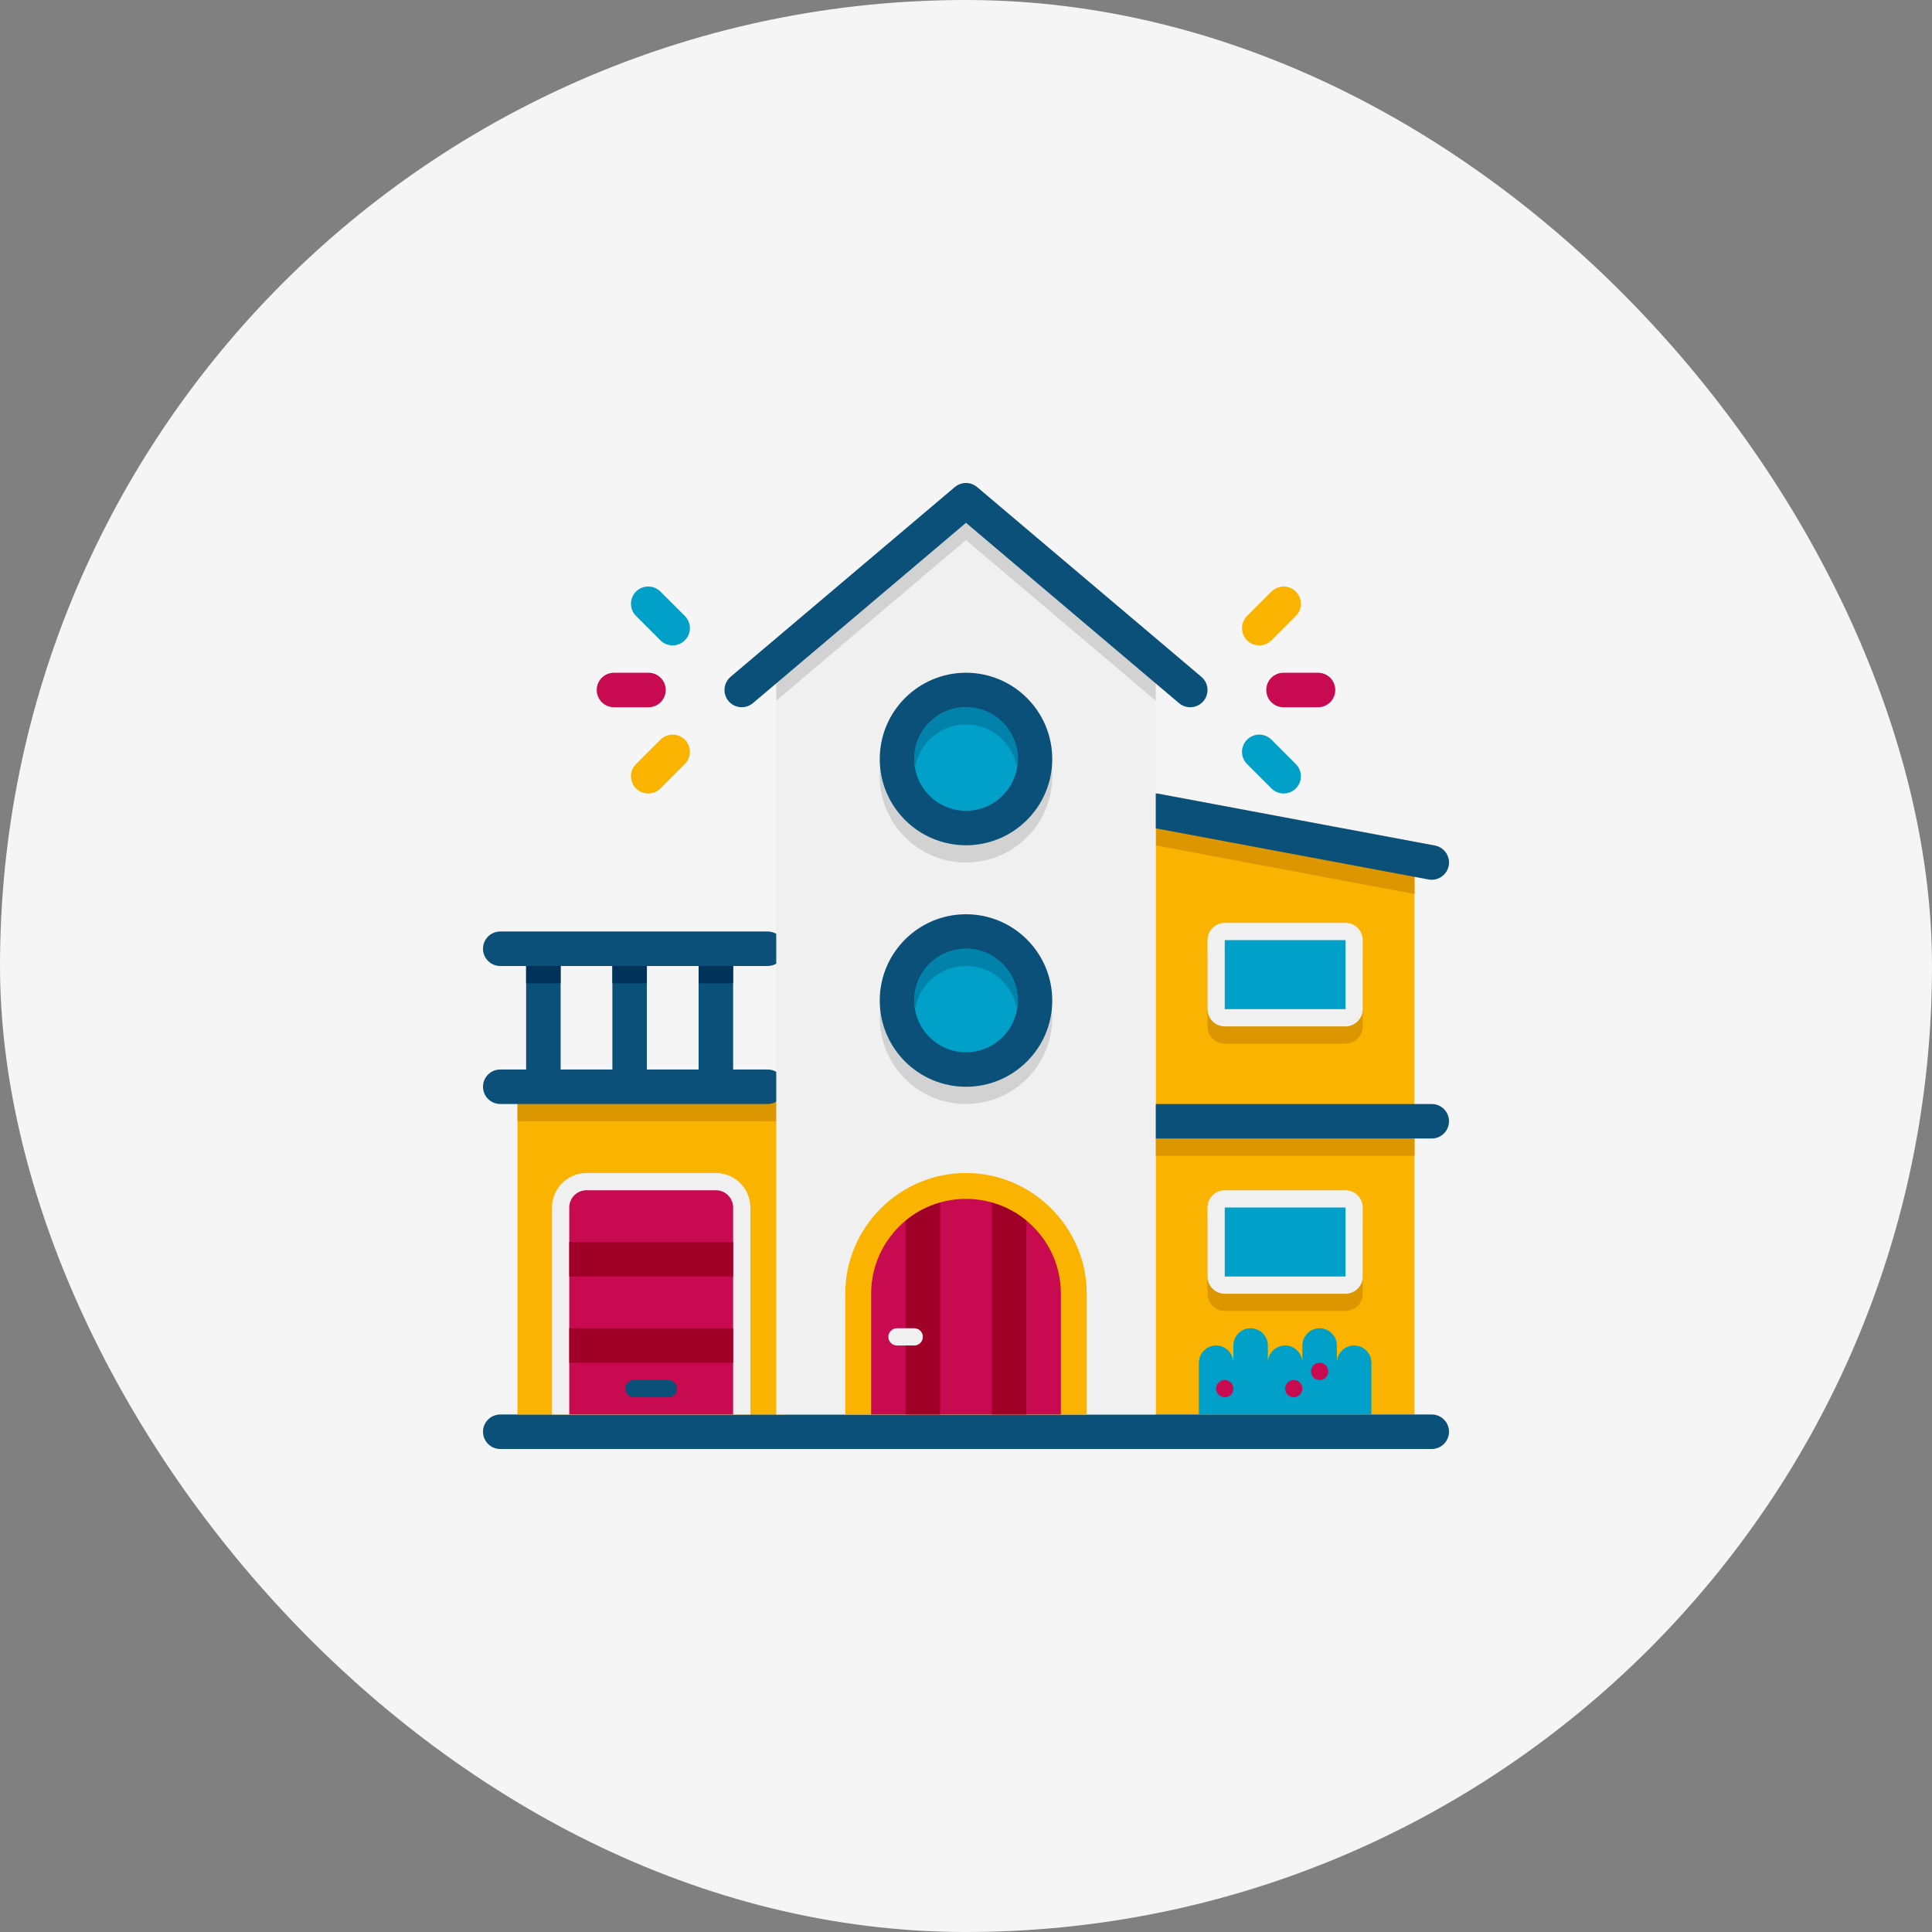 <svg width="28" height="28" viewBox="0 0 28 28" fill="none" xmlns="http://www.w3.org/2000/svg">
<rect x="0" y="0" width="28" height="28" fill="#808080" stroke="none"/>
<rect width="28" height="28" rx="14" fill="#F5F5F5"/>
<path d="M20.5 12.453V20.5H16.75V11.75L20.5 12.453Z" fill="#FAB400"/>
<path d="M20.5 12.453V12.957L16.75 12.252V11.75L20.5 12.453Z" fill="#DC9600"/>
<path d="M20.75 12.75C20.735 12.75 20.72 12.749 20.704 12.746L16.704 11.996C16.568 11.97 16.479 11.84 16.504 11.704C16.53 11.568 16.661 11.479 16.796 11.504L20.796 12.254C20.932 12.28 21.021 12.41 20.996 12.546C20.973 12.666 20.868 12.75 20.75 12.75Z" fill="#0A5078"/>
<path d="M7.25 21H20.75C20.888 21 21 20.888 21 20.75C21 20.612 20.888 20.5 20.75 20.5H7.25C7.112 20.5 7 20.612 7 20.75C7 20.888 7.112 21 7.25 21Z" fill="#0A5078"/>
<path d="M19.5 19H17.75C17.612 19 17.5 18.888 17.5 18.75V17.75C17.5 17.612 17.612 17.5 17.75 17.5H19.5C19.638 17.5 19.75 17.612 19.75 17.75V18.75C19.75 18.888 19.638 19 19.5 19Z" fill="#DC9600"/>
<path d="M19.5 15.125H17.75C17.612 15.125 17.5 15.013 17.5 14.875V13.875C17.5 13.737 17.612 13.625 17.75 13.625H19.5C19.638 13.625 19.75 13.737 19.75 13.875V14.875C19.75 15.013 19.638 15.125 19.5 15.125Z" fill="#DC9600"/>
<path d="M19.5 14.875H17.75C17.612 14.875 17.5 14.763 17.5 14.625V13.625C17.5 13.487 17.612 13.375 17.75 13.375H19.5C19.638 13.375 19.75 13.487 19.75 13.625V14.625C19.75 14.763 19.638 14.875 19.5 14.875Z" fill="#F0F0F0"/>
<path d="M19.5 13.625V14.625H17.75V13.625H19.5Z" fill="#00A0C8"/>
<path d="M16.625 16.25H20.5V16.75H16.625V16.25Z" fill="#DC9600"/>
<path d="M20.75 16.5H16.5C16.362 16.5 16.25 16.388 16.25 16.25C16.25 16.112 16.362 16 16.5 16H20.75C20.888 16 21 16.112 21 16.25C21 16.388 20.888 16.5 20.75 16.5Z" fill="#0A5078"/>
<path d="M19.5 18.75H17.75C17.612 18.75 17.5 18.638 17.5 18.5V17.5C17.5 17.362 17.612 17.25 17.75 17.25H19.5C19.638 17.25 19.75 17.362 19.75 17.5V18.5C19.75 18.638 19.638 18.75 19.5 18.75Z" fill="#F0F0F0"/>
<path d="M19.5 17.5V18.5H17.75V17.5H19.5Z" fill="#00A0C8"/>
<path d="M19.875 19.75V20.5H17.375V19.75C17.375 19.613 17.488 19.5 17.625 19.5C17.762 19.5 17.875 19.613 17.875 19.75V19.5C17.875 19.363 17.988 19.25 18.125 19.25C18.262 19.25 18.375 19.363 18.375 19.5V19.75C18.375 19.613 18.488 19.5 18.625 19.5C18.762 19.5 18.875 19.613 18.875 19.75V19.5C18.875 19.363 18.988 19.25 19.125 19.25C19.262 19.25 19.375 19.363 19.375 19.5V19.75C19.375 19.613 19.488 19.5 19.625 19.5C19.762 19.5 19.875 19.613 19.875 19.75Z" fill="#00A0C8"/>
<path d="M17.75 20.25C17.819 20.25 17.875 20.194 17.875 20.125C17.875 20.056 17.819 20 17.75 20C17.681 20 17.625 20.056 17.625 20.125C17.625 20.194 17.681 20.25 17.75 20.25Z" fill="#C80A50"/>
<path d="M19.125 20C19.194 20 19.25 19.944 19.25 19.875C19.25 19.806 19.194 19.75 19.125 19.75C19.056 19.75 19 19.806 19 19.875C19 19.944 19.056 20 19.125 20Z" fill="#C80A50"/>
<path d="M18.75 20.25C18.819 20.25 18.875 20.194 18.875 20.125C18.875 20.056 18.819 20 18.75 20C18.681 20 18.625 20.056 18.625 20.125C18.625 20.194 18.681 20.25 18.75 20.25Z" fill="#C80A50"/>
<path d="M7.5 15.75H11.375V20.5H7.5V15.75Z" fill="#FAB400"/>
<path d="M7.5 15.75H11.375V16.25H7.5V15.75Z" fill="#DC9600"/>
<path d="M11.125 16H7.25C7.112 16 7 15.888 7 15.75C7 15.612 7.112 15.5 7.25 15.5H11.125C11.263 15.5 11.375 15.612 11.375 15.75C11.375 15.888 11.263 16 11.125 16Z" fill="#0A5078"/>
<path d="M7.625 13.75H8.125V15.75H7.625V13.75Z" fill="#0A5078"/>
<path d="M8.875 13.75H9.375V15.75H8.875V13.75Z" fill="#0A5078"/>
<path d="M10.125 13.75H10.625V15.75H10.125V13.75Z" fill="#0A5078"/>
<path d="M7.625 13.75H8.125V14.25H7.625V13.75Z" fill="#00325A"/>
<path d="M8.875 13.75H9.375V14.25H8.875V13.75Z" fill="#00325A"/>
<path d="M10.125 13.75H10.625V14.25H10.125V13.75Z" fill="#00325A"/>
<path d="M11.125 14H7.25C7.112 14 7 13.888 7 13.75C7 13.612 7.112 13.5 7.25 13.5H11.125C11.263 13.5 11.375 13.612 11.375 13.75C11.375 13.888 11.263 14 11.125 14Z" fill="#0A5078"/>
<path d="M10.875 17.5V20.5H8V17.5C8 17.225 8.225 17 8.5 17H10.375C10.65 17 10.875 17.225 10.875 17.5Z" fill="#F0F0F0"/>
<path d="M10.375 17.25H8.5C8.362 17.25 8.25 17.362 8.25 17.5V20.5H10.625V17.5C10.625 17.362 10.513 17.25 10.375 17.25Z" fill="#C80A50"/>
<path d="M9.688 20.25H9.188C9.118 20.25 9.062 20.194 9.062 20.125C9.062 20.056 9.118 20 9.188 20H9.688C9.757 20 9.812 20.056 9.812 20.125C9.812 20.194 9.757 20.25 9.688 20.25Z" fill="#0A5078"/>
<path d="M8.25 19.25H10.625V19.75H8.25V19.25Z" fill="#A00028"/>
<path d="M8.25 18H10.625V18.5H8.25V18Z" fill="#A00028"/>
<path d="M16.75 9.5V20.5H11.25V9.5L14 7.25L16.75 9.5Z" fill="#F0F0F0"/>
<path d="M16.75 9.5V10.155L14 7.827L11.25 10.155V9.5L14 7.25L16.75 9.5Z" fill="#D2D2D2"/>
<path d="M17.25 10.25C17.193 10.25 17.135 10.23 17.088 10.191L14 7.577L10.911 10.191C10.806 10.279 10.648 10.267 10.559 10.161C10.47 10.056 10.483 9.898 10.588 9.809L13.838 7.059C13.932 6.98 14.068 6.98 14.161 7.059L17.411 9.809C17.517 9.898 17.53 10.056 17.441 10.161C17.391 10.22 17.321 10.25 17.25 10.25Z" fill="#0A5078"/>
<path d="M15.75 18.75V20.5H12.25V18.75C12.25 17.788 13.037 17 14 17C14.48 17 14.92 17.198 15.235 17.515C15.553 17.83 15.75 18.27 15.75 18.75Z" fill="#FAB400"/>
<path d="M15.375 18.75V20.5H12.625V18.75C12.625 17.988 13.245 17.375 14 17.375C14.742 17.375 15.375 17.973 15.375 18.75Z" fill="#C80A50"/>
<path d="M14 16C14.69 16 15.25 15.44 15.25 14.75C15.25 14.06 14.69 13.5 14 13.5C13.31 13.5 12.75 14.06 12.75 14.75C12.75 15.44 13.31 16 14 16Z" fill="#D2D2D2"/>
<path d="M14 15.75C14.69 15.75 15.25 15.19 15.25 14.5C15.25 13.81 14.69 13.25 14 13.25C13.31 13.25 12.75 13.81 12.75 14.5C12.75 15.19 13.31 15.75 14 15.75Z" fill="#0A5078"/>
<path d="M14 15.25C14.414 15.25 14.75 14.914 14.75 14.5C14.75 14.086 14.414 13.75 14 13.75C13.586 13.75 13.25 14.086 13.25 14.5C13.25 14.914 13.586 15.25 14 15.25Z" fill="#00A0C8"/>
<path d="M14.75 14.5C14.75 14.543 14.748 14.585 14.738 14.625C14.68 14.27 14.373 14 14 14C13.627 14 13.32 14.27 13.262 14.625C13.252 14.585 13.25 14.543 13.25 14.5C13.25 14.085 13.585 13.75 14 13.75C14.415 13.75 14.75 14.085 14.75 14.5Z" fill="#0082AA"/>
<path d="M14 12.5C14.69 12.5 15.25 11.94 15.25 11.25C15.25 10.56 14.69 10 14 10C13.31 10 12.75 10.56 12.75 11.25C12.75 11.94 13.31 12.5 14 12.5Z" fill="#D2D2D2"/>
<path d="M14 12.25C14.69 12.25 15.25 11.69 15.25 11C15.25 10.31 14.69 9.75 14 9.75C13.31 9.75 12.75 10.31 12.75 11C12.75 11.69 13.31 12.25 14 12.25Z" fill="#0A5078"/>
<path d="M14 11.75C14.414 11.75 14.75 11.414 14.75 11C14.75 10.586 14.414 10.25 14 10.25C13.586 10.25 13.25 10.586 13.25 11C13.25 11.414 13.586 11.75 14 11.75Z" fill="#00A0C8"/>
<path d="M14.75 11C14.75 11.043 14.748 11.085 14.738 11.125C14.68 10.77 14.373 10.5 14 10.5C13.627 10.5 13.32 10.77 13.262 11.125C13.252 11.085 13.25 11.043 13.25 11C13.25 10.585 13.585 10.25 14 10.25C14.415 10.25 14.75 10.585 14.75 11Z" fill="#0082AA"/>
<path d="M14.875 17.69V20.5H14.375V17.43C14.56 17.48 14.73 17.57 14.875 17.69Z" fill="#A00028"/>
<path d="M13.625 17.43V20.5H13.125V17.69C13.27 17.57 13.44 17.48 13.625 17.43Z" fill="#A00028"/>
<path d="M13.25 19.5H13C12.931 19.5 12.875 19.444 12.875 19.375C12.875 19.306 12.931 19.25 13 19.25H13.25C13.319 19.25 13.375 19.306 13.375 19.375C13.375 19.444 13.319 19.5 13.25 19.5Z" fill="#F0F0F0"/>
<path d="M19.102 10.25H18.602C18.463 10.25 18.352 10.138 18.352 10C18.352 9.862 18.463 9.75 18.602 9.75H19.102C19.24 9.75 19.352 9.862 19.352 10C19.352 10.138 19.24 10.25 19.102 10.25Z" fill="#C80A50"/>
<path d="M18.427 11.427L18.073 11.073C17.976 10.976 17.976 10.818 18.073 10.72C18.171 10.622 18.329 10.622 18.427 10.72L18.78 11.073C18.878 11.171 18.878 11.329 18.78 11.427C18.683 11.524 18.525 11.524 18.427 11.427Z" fill="#00A0C8"/>
<path d="M18.073 9.28C17.976 9.183 17.976 9.025 18.073 8.927L18.427 8.573C18.525 8.476 18.683 8.476 18.78 8.573C18.878 8.671 18.878 8.829 18.78 8.927L18.427 9.28C18.329 9.378 18.171 9.378 18.073 9.28Z" fill="#FAB400"/>
<path d="M8.898 9.75H9.398C9.537 9.75 9.648 9.862 9.648 10C9.648 10.138 9.537 10.25 9.398 10.25H8.898C8.76 10.25 8.648 10.138 8.648 10C8.648 9.862 8.76 9.75 8.898 9.75Z" fill="#C80A50"/>
<path d="M9.571 8.573L9.925 8.927C10.023 9.025 10.023 9.183 9.925 9.28C9.827 9.378 9.669 9.378 9.571 9.28L9.218 8.927C9.12 8.829 9.12 8.671 9.218 8.573C9.316 8.476 9.474 8.476 9.571 8.573Z" fill="#00A0C8"/>
<path d="M9.925 10.72C10.023 10.818 10.023 10.976 9.925 11.073L9.571 11.427C9.474 11.524 9.316 11.524 9.218 11.427C9.12 11.329 9.12 11.171 9.218 11.073L9.571 10.72C9.669 10.622 9.827 10.622 9.925 10.72Z" fill="#FAB400"/>
</svg>
